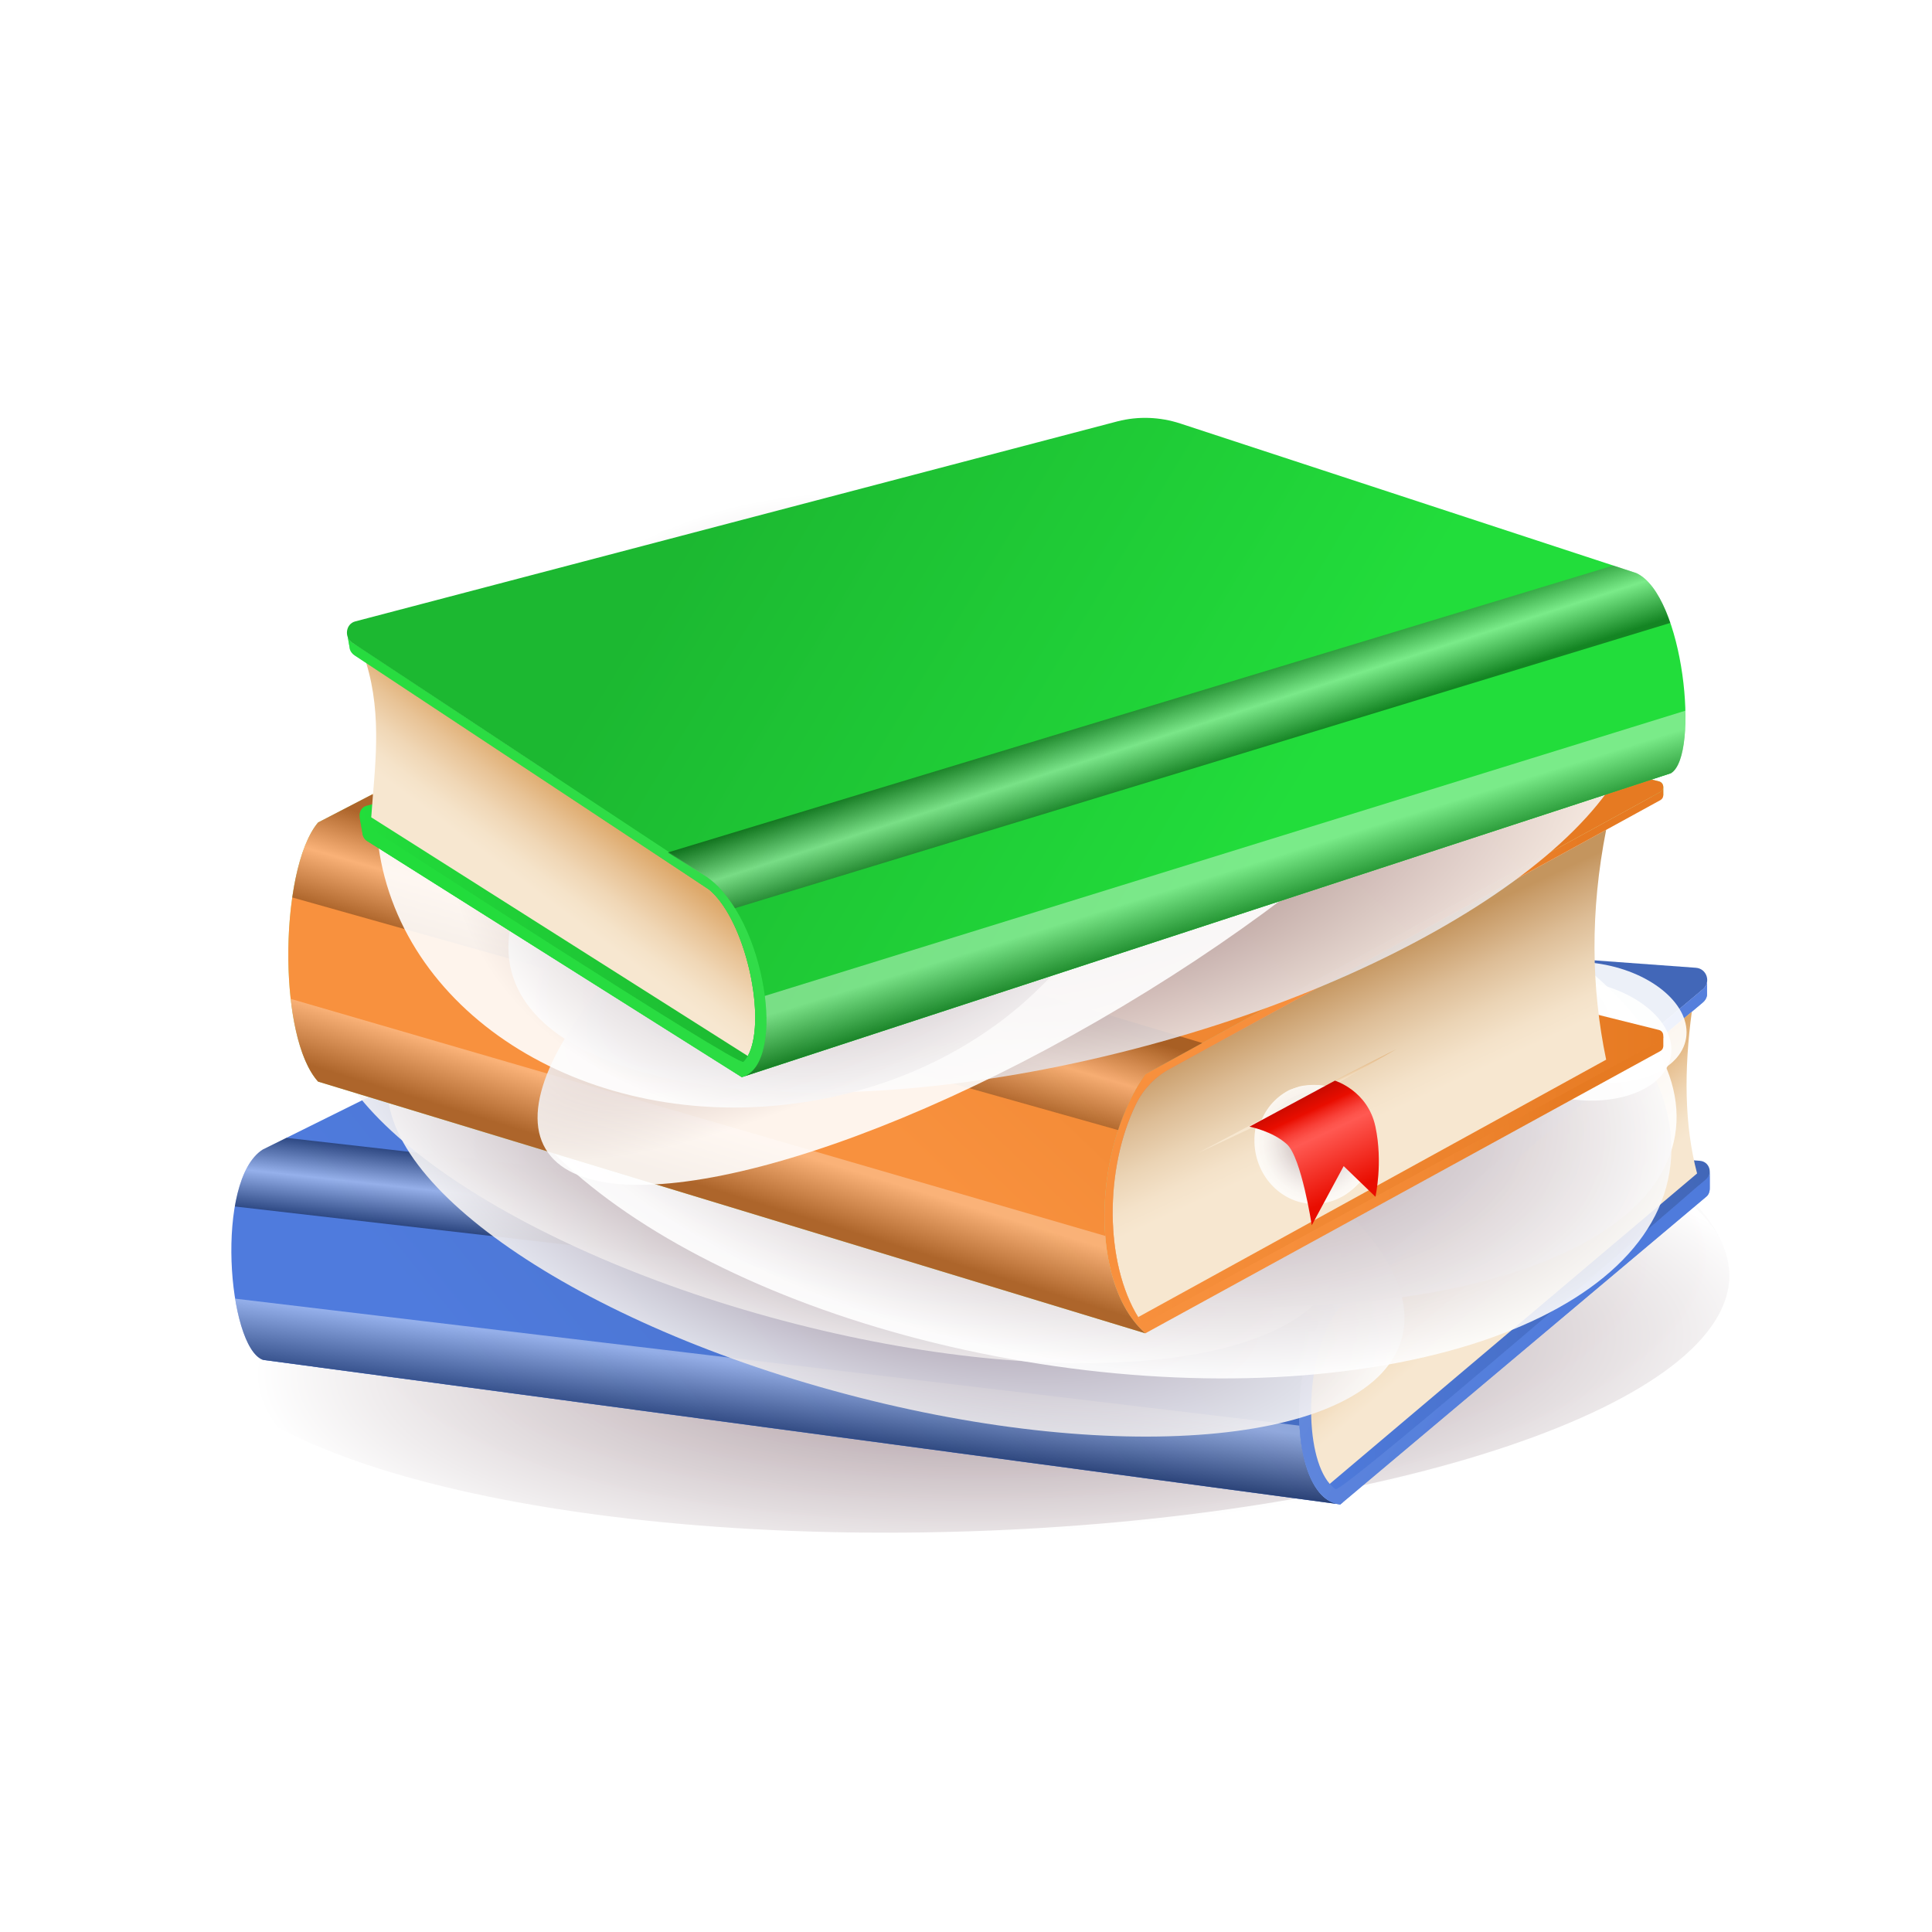 <?xml version="1.0" encoding="utf-8"?>
<!-- Generator: Adobe Illustrator 27.5.0, SVG Export Plug-In . SVG Version: 6.00 Build 0)  -->
<svg version="1.1" id="Слой_1" xmlns="http://www.w3.org/2000/svg" xmlns:xlink="http://www.w3.org/1999/xlink" x="0px" y="0px"
	 viewBox="0 0 500 500" style="enable-background:new 0 0 500 500;" xml:space="preserve">
<rect style="fill:#FFFFFF;" width="500" height="500"/>
<radialGradient id="SVGID_1_" cx="6716.012" cy="-41084.043" r="181.877" gradientTransform="matrix(1.002 -0.046 0.016 0.351 -5805.53 15061.522)" gradientUnits="userSpaceOnUse">
	<stop  offset="0.072" style="stop-color:#A38E96"/>
	<stop  offset="0.325" style="stop-color:#B9A9AF"/>
	<stop  offset="0.865" style="stop-color:#F0EDEE"/>
	<stop  offset="1" style="stop-color:#FFFFFF"/>
</radialGradient>
<path style="opacity:0.9;fill:url(#SVGID_1_);" d="M447.57,329.895c1.607,35.225-78.719,67.508-179.438,72.087
	c-100.697,4.594-183.646-20.255-185.251-55.452c-1.606-35.218,78.737-67.498,179.434-72.091
	C363.032,269.844,445.965,294.685,447.57,329.895z"/>
<radialGradient id="SVGID_00000137833728412156104560000016959242970358398648_" cx="6746.539" cy="-41093.262" r="181.88" gradientTransform="matrix(1.097 -0.034 0.01 0.333 -6723.646 14263.553)" gradientUnits="userSpaceOnUse">
	<stop  offset="0.072" style="stop-color:#A38E96"/>
	<stop  offset="0.325" style="stop-color:#B9A9AF"/>
	<stop  offset="0.865" style="stop-color:#F0EDEE"/>
	<stop  offset="1" style="stop-color:#FFFFFF"/>
</radialGradient>
<path style="opacity:0.9;fill:url(#SVGID_00000137833728412156104560000016959242970358398648_);" d="M447.533,329.519
	c1.047,33.458-87.468,63.383-197.727,66.817c-110.237,3.449-200.467-20.895-201.513-54.327
	c-1.047-33.452,87.486-63.372,197.722-66.821C356.275,271.738,446.486,296.075,447.533,329.519z"/>
<g>
	<g>
		<path style="fill:#4F7BDD;" d="M343.74,388.279l3.843,0.465l-0.703,0.589l-0.714-0.091l-9.138-1.235l-36.47-4.886l-154.631-20.746
			l-77.928-10.452l6.723-3.333l123.648-61.286l188.732,13.785l-40.223,33.829c-12.708,11.722-13.615,42.829-4.908,51.91
			C342.516,387.406,343.116,387.894,343.74,388.279z"/>
		
			<linearGradient id="SVGID_00000160913595008567560320000013761113712972156588_" gradientUnits="userSpaceOnUse" x1="337.371" y1="342.195" x2="442.482" y2="342.195">
			<stop  offset="0" style="stop-color:#4F7BDD"/>
			<stop  offset="1" style="stop-color:#4267B8"/>
		</linearGradient>
		<path style="fill:url(#SVGID_00000160913595008567560320000013761113712972156588_);" d="M346.45,387.2
			c-14.793-8.772-9.2-38.496,0.43-48.882l43.941-36.957l4.965-4.172l44.156,3.23c1.576,0.113,2.54,1.417,2.54,2.755
			c0,1.044-0.48,2.093-1.295,2.75C441.187,305.925,353.483,383.867,346.45,387.2z"/>
		
			<linearGradient id="SVGID_00000088821058838556204990000009522628040224662689_" gradientUnits="userSpaceOnUse" x1="149.633" y1="389.802" x2="333.377" y2="242.264">
			<stop  offset="0" style="stop-color:#4F7BDD"/>
			<stop  offset="1" style="stop-color:#4267B8"/>
		</linearGradient>
		<path style="fill:url(#SVGID_00000088821058838556204990000009522628040224662689_);" d="M189.979,237.047l-121.98,60.459
			c-12.47,7.936-9.069,51.015,0,54.416l278.88,37.41c-13.604-1.134-14.737-40.811,0-54.415l93.82-78.895
			c2.167-1.822,1.023-5.356-1.802-5.563L207.711,233.57C201.596,233.124,195.473,234.324,189.979,237.047z"/>
		
			<linearGradient id="SVGID_00000018208880818595683060000009622618864188804231_" gradientUnits="userSpaceOnUse" x1="202.66" y1="372.176" x2="204.927" y2="354.416">
			<stop  offset="0.074" style="stop-color:#000000"/>
			<stop  offset="1" style="stop-color:#FFFFFF"/>
		</linearGradient>
		<path style="opacity:0.4;fill:url(#SVGID_00000018208880818595683060000009622618864188804231_);" d="M336.319,368.956
			L60.856,336.094c1.31,8.117,3.85,14.594,7.143,15.829l278.88,37.41C340.497,388.802,336.86,379.784,336.319,368.956z"/>
		
			<linearGradient id="SVGID_00000149377915466911850000000015673971299712046213_" gradientUnits="userSpaceOnUse" x1="210.008" y1="308.163" x2="207.741" y2="328.569">
			<stop  offset="0.074" style="stop-color:#000000"/>
			<stop  offset="0.523" style="stop-color:#FFFFFF"/>
			<stop  offset="1" style="stop-color:#000000"/>
		</linearGradient>
		<path style="opacity:0.4;fill:url(#SVGID_00000149377915466911850000000015673971299712046213_);" d="M74.125,294.471
			l-6.126,3.036c-3.762,2.394-6.071,7.994-7.224,14.729l279.678,32.193c1.644-3.762,3.774-7.063,6.427-9.512l9.856-8.288
			L74.125,294.471z"/>
		<g>
			
				<linearGradient id="SVGID_00000000187289380545145500000003133713867114216583_" gradientUnits="userSpaceOnUse" x1="286.298" y1="258.559" x2="414.415" y2="333.956">
				<stop  offset="0.074" style="stop-color:#829EDD"/>
				<stop  offset="1" style="stop-color:#4F7BDD"/>
			</linearGradient>
			<path style="fill:url(#SVGID_00000000187289380545145500000003133713867114216583_);" d="M442.482,307.313
				c0.04,1.019-0.262,1.924-0.976,2.449l-92.926,78.144l-1.701,1.428c-13.724-1.278-14.636-40.915,0-54.415l40.223-33.829
				l4.966-4.172l46.786-39.338l1.848-1.553c0.261-0.216,0.465-0.454,0.635-0.715c0.238-0.362,0.374-0.759,0.442-1.156v3.424
				c-0.113,0.669-0.454,1.326-1.077,1.848l-44.916,37.763l-4.965,4.172l-43.941,36.957c-9.512,10.375-10.202,40.813-1.224,47.115
				c2.357,0.499,93.438-78.09,93.368-78.121c2.595-2.177,3.458-2.623,3.458-4.138V307.313z"/>
			
				<linearGradient id="SVGID_00000154416501957471239490000010613974487107645593_" gradientUnits="userSpaceOnUse" x1="286.298" y1="258.559" x2="414.415" y2="333.956">
				<stop  offset="0.074" style="stop-color:#829EDD"/>
				<stop  offset="1" style="stop-color:#4F7BDD"/>
			</linearGradient>
			<path style="opacity:0.3;fill:url(#SVGID_00000154416501957471239490000010613974487107645593_);" d="M442.482,307.313
				c0.04,1.019-0.262,1.924-0.976,2.449l-92.926,78.144l-1.701,1.428c-13.724-1.278-14.636-40.915,0-54.415l40.223-33.829
				l4.966-4.172l46.786-39.338l1.848-1.553c0.261-0.216,0.465-0.454,0.635-0.715c0.238-0.362,0.374-0.759,0.442-1.156v3.424
				c-0.113,0.669-0.454,1.326-1.077,1.848l-44.916,37.763l-4.965,4.172l-43.941,36.957c-9.512,10.375-10.202,40.813-1.224,47.115
				c2.357,0.499,93.438-78.09,93.368-78.121c2.595-2.177,3.458-2.623,3.458-4.138V307.313z"/>
			
				<linearGradient id="SVGID_00000119083010750586290200000005312575967693104815_" gradientUnits="userSpaceOnUse" x1="286.286" y1="258.558" x2="414.411" y2="333.96">
				<stop  offset="0.074" style="stop-color:#829EDD"/>
				<stop  offset="1" style="stop-color:#4F7BDD"/>
			</linearGradient>
			<path style="opacity:0.3;fill:url(#SVGID_00000119083010750586290200000005312575967693104815_);" d="M442.483,303.176v4.136
				c0.039,1.02-0.263,1.925-0.977,2.45l-92.925,78.145l-1.701,1.427c-2.936-0.273-5.066-2.217-6.607-4.745
				c-1.798-2.933-3.008-7.008-3.602-11.621c-0.377-2.947-0.507-6.115-0.374-9.346c0.449-10.906,3.87-22.512,10.583-28.702
				l40.224-33.831l4.965-4.169l46.33-38.957l0.456-0.383l1.849-1.554c0.26-0.214,0.465-0.452,0.634-0.715
				c0.238-0.362,0.374-0.758,0.443-1.155v3.424c-0.114,0.67-0.455,1.327-1.077,1.85l-2.863,2.407l-42.054,35.354l-4.966,4.172
				l-43.94,36.956c-8.426,9.189-9.932,34.121-3.925,44.076c0.775,1.282,1.674,2.317,2.7,3.038
				c2.358,0.501,93.44-78.088,93.367-78.121C441.625,305.13,442.483,304.686,442.483,303.176z"/>
			
				<linearGradient id="SVGID_00000140003123036032139880000015562428426603357837_" gradientUnits="userSpaceOnUse" x1="286.286" y1="258.558" x2="414.412" y2="333.96">
				<stop  offset="0.074" style="stop-color:#829EDD"/>
				<stop  offset="1" style="stop-color:#4F7BDD"/>
			</linearGradient>
			<path style="opacity:0.3;fill:url(#SVGID_00000140003123036032139880000015562428426603357837_);" d="M442.483,303.176v4.136
				c0.039,1.02-0.263,1.925-0.977,2.45l-92.925,78.145l-1.701,1.427c-2.931-0.273-5.064-2.212-6.607-4.745
				c-1.798-2.933-3.008-7.008-3.602-11.621c-0.377-2.947-0.507-6.115-0.374-9.346c0.036-0.891,0.094-1.786,0.172-2.683
				c0.856-10.082,4.248-20.336,10.411-26.02l40.224-33.831l4.965-4.169l46.33-38.957l0.456-0.383l1.849-1.554
				c0.26-0.214,0.465-0.452,0.634-0.715c0.238-0.362,0.374-0.758,0.443-1.155v3.424c-0.114,0.67-0.455,1.327-1.077,1.85
				l-2.863,2.407l-42.054,35.354l-4.966,4.172l-43.94,36.956c-0.079,0.085-0.154,0.169-0.232,0.26
				c-0.078,0.088-0.154,0.178-0.229,0.269c-0.075,0.091-0.15,0.181-0.227,0.274c-7.816,9.763-9.077,33.596-3.236,43.273
				c0.692,1.15,1.594,2.258,2.7,3.038c2.358,0.501,93.44-78.088,93.367-78.121C441.625,305.13,442.483,304.686,442.483,303.176z"/>
		</g>
		
			<linearGradient id="SVGID_00000012438348452655978620000010080350210574984105_" gradientUnits="userSpaceOnUse" x1="400.78" y1="334.509" x2="380.869" y2="310.977">
			<stop  offset="0.252" style="stop-color:#F7E7D0"/>
			<stop  offset="0.374" style="stop-color:#F5E3C9"/>
			<stop  offset="0.553" style="stop-color:#F0D7B6"/>
			<stop  offset="0.765" style="stop-color:#E8C396"/>
			<stop  offset="1" style="stop-color:#DDA86A"/>
		</linearGradient>
		<path style="fill:url(#SVGID_00000012438348452655978620000010080350210574984105_);" d="M439.204,303.685l-95.072,80.344
			c-0.423-0.485-0.815-1.034-1.177-1.635c-5.841-9.678-4.58-33.511,3.236-43.273c0.076-0.094,0.151-0.184,0.227-0.274
			c0.075-0.091,0.151-0.181,0.229-0.269c0.078-0.091,0.153-0.175,0.232-0.26l43.94-36.956l4.966-4.172l42.054-35.354
			C435.831,276.89,435.867,291.026,439.204,303.685z"/>
	</g>
	
		<radialGradient id="SVGID_00000157276760518519339140000004156689357370304947_" cx="6859.779" cy="-41351.164" r="181.864" gradientTransform="matrix(0.719 0.191 -0.072 0.271 -7679.631 10216.381)" gradientUnits="userSpaceOnUse">
		<stop  offset="0.072" style="stop-color:#A38E96"/>
		<stop  offset="0.325" style="stop-color:#B9A9AF"/>
		<stop  offset="0.865" style="stop-color:#F0EDEE"/>
		<stop  offset="1" style="stop-color:#FFFFFF"/>
	</radialGradient>
	<path style="opacity:0.9;fill:url(#SVGID_00000157276760518519339140000004156689357370304947_);" d="M362.815,346.23
		c-7.226,27.22-71.694,33.733-144.006,14.526c-72.3-19.191-125.061-56.832-117.841-84.031c7.224-27.216,71.703-33.722,144.003-14.53
		C317.287,281.391,370.037,319.022,362.815,346.23z"/>
	
		<radialGradient id="SVGID_00000048464832255913657430000013294251476124418967_" cx="6832.068" cy="-41401.742" r="181.864" gradientTransform="matrix(0.719 0.191 -0.072 0.271 -7679.631 10216.381)" gradientUnits="userSpaceOnUse">
		<stop  offset="0.072" style="stop-color:#A38E96"/>
		<stop  offset="0.325" style="stop-color:#B9A9AF"/>
		<stop  offset="0.865" style="stop-color:#F0EDEE"/>
		<stop  offset="1" style="stop-color:#FFFFFF"/>
	</radialGradient>
	<path style="opacity:0.9;fill:url(#SVGID_00000048464832255913657430000013294251476124418967_);" d="M346.524,327.224
		c-7.226,27.221-71.694,33.734-144.006,14.526c-72.3-19.191-125.061-56.831-117.841-84.03
		c7.224-27.216,71.703-33.722,144.003-14.531C300.996,262.384,353.746,300.016,346.524,327.224z"/>
	
		<radialGradient id="SVGID_00000128482682373056608990000008742326322218684862_" cx="6831.931" cy="-41245.062" r="181.879" gradientTransform="matrix(0.848 0.142 -0.06 0.359 -7993.766 14116.471)" gradientUnits="userSpaceOnUse">
		<stop  offset="0.072" style="stop-color:#A38E96"/>
		<stop  offset="0.325" style="stop-color:#B9A9AF"/>
		<stop  offset="0.865" style="stop-color:#F0EDEE"/>
		<stop  offset="1" style="stop-color:#FFFFFF"/>
	</radialGradient>
	<path style="opacity:0.9;fill:url(#SVGID_00000128482682373056608990000008742326322218684862_);" d="M433.51,293.802
		c-6.047,36.067-80.007,53.733-165.21,39.433c-85.188-14.282-149.355-55.118-143.313-91.157
		c6.046-36.061,80.019-53.72,165.207-39.438C375.4,216.924,439.554,257.75,433.51,293.802z"/>
	
		<radialGradient id="SVGID_00000152254605853360765680000015237181747821817730_" cx="6830.872" cy="-41274.215" r="181.876" gradientTransform="matrix(0.848 0.142 -0.069 0.411 -8355.184 16270.7)" gradientUnits="userSpaceOnUse">
		<stop  offset="0.072" style="stop-color:#A38E96"/>
		<stop  offset="0.325" style="stop-color:#B9A9AF"/>
		<stop  offset="0.865" style="stop-color:#F0EDEE"/>
		<stop  offset="1" style="stop-color:#FFFFFF"/>
	</radialGradient>
	<path style="opacity:0.9;fill:url(#SVGID_00000152254605853360765680000015237181747821817730_);" d="M432.034,303.53
		c-6.917,41.256-81.582,63.13-166.785,48.827c-85.188-14.282-148.648-59.327-141.737-100.553
		c6.915-41.249,81.594-63.114,166.782-48.832C375.5,217.258,438.948,262.292,432.034,303.53z"/>
	
		<radialGradient id="SVGID_00000090294073956831229980000000781830739606852285_" cx="6768.878" cy="-41365.91" r="39.448" gradientTransform="matrix(0.621 0.104 -0.064 0.384 -6457.648 15443.814)" gradientUnits="userSpaceOnUse">
		<stop  offset="0.072" style="stop-color:#A38E96"/>
		<stop  offset="0.325" style="stop-color:#B9A9AF"/>
		<stop  offset="0.865" style="stop-color:#F0EDEE"/>
		<stop  offset="1" style="stop-color:#FFFFFF"/>
	</radialGradient>
	<path style="opacity:0.9;fill:url(#SVGID_00000090294073956831229980000000781830739606852285_);" d="M436.35,268.734
		c-1.401,8.36-13.518,13.298-27.066,11.022c-13.546-2.271-23.392-10.893-21.991-19.248c1.401-8.358,13.52-13.295,27.066-11.024
		C427.907,251.757,437.751,260.377,436.35,268.734z"/>
	
		<radialGradient id="SVGID_00000039816437552753100550000017951249495310647194_" cx="6763.926" cy="-41352.785" r="39.448" gradientTransform="matrix(0.621 0.104 -0.064 0.384 -6457.648 15443.814)" gradientUnits="userSpaceOnUse">
		<stop  offset="0.072" style="stop-color:#A38E96"/>
		<stop  offset="0.325" style="stop-color:#B9A9AF"/>
		<stop  offset="0.865" style="stop-color:#F0EDEE"/>
		<stop  offset="1" style="stop-color:#FFFFFF"/>
	</radialGradient>
	<path style="opacity:0.9;fill:url(#SVGID_00000039816437552753100550000017951249495310647194_);" d="M432.428,273.259
		c-1.401,8.36-13.518,13.299-27.066,11.023c-13.546-2.271-23.392-10.893-21.991-19.248c1.401-8.358,13.52-13.295,27.066-11.024
		C423.984,256.281,433.829,264.902,432.428,273.259z"/>
	<g>
		
			<linearGradient id="SVGID_00000054975449956133490480000011427555298121493663_" gradientUnits="userSpaceOnUse" x1="287.974" y1="295.406" x2="430.456" y2="295.406">
			<stop  offset="0" style="stop-color:#F8913E"/>
			<stop  offset="1" style="stop-color:#E67A22"/>
		</linearGradient>
		<path style="fill:url(#SVGID_00000054975449956133490480000011427555298121493663_);" d="M296.525,342.787l-1.252-0.791
			c-9.151-13.577-9.756-37.946-1.486-55.254c1.957-4.094,5.16-7.463,9.115-9.688l48.656-27.165l3.406-1.864l74.362,18.526
			c0.748,0.188,1.146,0.842,1.128,1.49c-0.012,0.495-0.045,1.679-0.555,1.959L296.525,342.787z"/>
		
			<linearGradient id="SVGID_00000001625809262620313710000004389237325746682293_" gradientUnits="userSpaceOnUse" x1="365.151" y1="299.572" x2="343.582" y2="253.389">
			<stop  offset="0.252" style="stop-color:#F7E7D0"/>
			<stop  offset="0.366" style="stop-color:#F4E2C9"/>
			<stop  offset="0.531" style="stop-color:#EBD4B5"/>
			<stop  offset="0.728" style="stop-color:#DDBD96"/>
			<stop  offset="0.948" style="stop-color:#C99D6A"/>
			<stop  offset="1" style="stop-color:#C4955E"/>
		</linearGradient>
		<path style="fill:url(#SVGID_00000001625809262620313710000004389237325746682293_);" d="M415.673,214.755
			c-4.17,21.163-3.875,40.898,0,59.486l-121.12,66.63c-8.643-14.07-8.752-38.308-0.549-55.124c1.864-3.825,4.863-6.98,8.595-9.026
			l48.96-26.831l3.406-1.864L415.673,214.755z"/>
		
			<linearGradient id="SVGID_00000183946004494420154590000016910983678556169127_" gradientUnits="userSpaceOnUse" x1="336.149" y1="285.856" x2="335.08" y2="283.568">
			<stop  offset="0.252" style="stop-color:#F7E7D0"/>
			<stop  offset="0.374" style="stop-color:#F5E3C9"/>
			<stop  offset="0.553" style="stop-color:#F0D7B6"/>
			<stop  offset="0.765" style="stop-color:#E8C396"/>
			<stop  offset="1" style="stop-color:#DDA86A"/>
		</linearGradient>
		<path style="fill:url(#SVGID_00000183946004494420154590000016910983678556169127_);" d="M310.083,298.376
			c0,0,28.962-15.386,35.298-18.704c6.335-3.319,15.988-8.146,15.988-8.146s-21.721,12.67-27.755,15.688
			C327.581,290.23,310.083,298.376,310.083,298.376z"/>
		<path style="fill:#A7EA86;" d="M208.802,147.271l-126.49,65.591c-9.956,11.902-10.559,55.344,0,67.051l214.093,65.141
			c-14.68-12.891-13.474-47.886,0-67.052l133.277-73.037c1.188-0.651,0.96-2.424-0.355-2.751L208.802,147.271z"/>
		<polygon style="fill:#A7EA86;" points="430.454,203.643 430.454,205.824 423.818,206.664 426.582,203.643 		"/>
		
			<linearGradient id="SVGID_00000018197425953232158080000009183584079392130480_" gradientUnits="userSpaceOnUse" x1="261.721" y1="267.95" x2="405.322" y2="277">
			<stop  offset="0" style="stop-color:#F8913E"/>
			<stop  offset="0.511" style="stop-color:#F78F3C"/>
			<stop  offset="0.757" style="stop-color:#F28934"/>
			<stop  offset="0.946" style="stop-color:#E97E27"/>
			<stop  offset="1" style="stop-color:#E67A22"/>
		</linearGradient>
		<path style="fill:url(#SVGID_00000018197425953232158080000009183584079392130480_);" d="M430.455,203.665v2.157
			c-0.015,0.492-0.263,0.978-0.772,1.255l-74.718,40.948l-3.406,1.864l-48.96,26.831c-3.731,2.045-6.729,5.201-8.595,9.025
			c-8.22,16.852-8.093,41.153,0.601,55.213c0.411,0.665,1.053,1.154,1.801,1.381l0,0l129.621-71.034l0.003-0.003l3.557-1.946
			l0.097-0.054c0.51-0.28,0.761-0.767,0.772-1.262v2.677c0,0.023,0,0.048-0.003,0.072c-0.021,0.482-0.269,0.956-0.77,1.228
			L297.237,344.6l-0.832,0.455c-1.252-1.098-2.387-2.355-3.409-3.752c-10.976-14.988-8.918-45.766,3.409-63.3l52.505-28.771
			l3.406-1.867l75.101-41.156h0.003l2.263-1.243c0.13-0.072,0.241-0.154,0.338-0.251
			C430.316,204.429,430.455,204.045,430.455,203.665z"/>
		
			<linearGradient id="SVGID_00000013873931196092765880000010712358189098990010_" gradientUnits="userSpaceOnUse" x1="261.721" y1="267.95" x2="405.322" y2="277">
			<stop  offset="0" style="stop-color:#F8913E"/>
			<stop  offset="0.511" style="stop-color:#F78F3C"/>
			<stop  offset="0.757" style="stop-color:#F28934"/>
			<stop  offset="0.946" style="stop-color:#E97E27"/>
			<stop  offset="1" style="stop-color:#E67A22"/>
		</linearGradient>
		<path style="opacity:0.25;fill:url(#SVGID_00000013873931196092765880000010712358189098990010_);" d="M430.455,203.665v2.157
			c-0.015,0.492-0.263,0.978-0.772,1.255l-74.718,40.948l-3.406,1.864l-48.96,26.831c-3.731,2.045-6.729,5.201-8.595,9.025
			c-8.22,16.852-8.093,41.153,0.601,55.213c0.411,0.665,1.053,1.154,1.801,1.381l0,0l129.621-71.034l0.003-0.003l3.557-1.946
			l0.097-0.054c0.51-0.28,0.761-0.767,0.772-1.262v2.677c0,0.023,0,0.048-0.003,0.072c-0.021,0.482-0.269,0.956-0.77,1.228
			L297.237,344.6l-0.832,0.455c-1.252-1.098-2.387-2.355-3.409-3.752c-10.976-14.988-8.918-45.766,3.409-63.3l52.505-28.771
			l3.406-1.867l75.101-41.156h0.003l2.263-1.243c0.13-0.072,0.241-0.154,0.338-0.251
			C430.316,204.429,430.455,204.045,430.455,203.665z"/>
		
			<linearGradient id="SVGID_00000088129852707223384250000011317436050962965144_" gradientUnits="userSpaceOnUse" x1="201.471" y1="266.294" x2="320.334" y2="142">
			<stop  offset="0" style="stop-color:#F8913E"/>
			<stop  offset="1" style="stop-color:#E67A22"/>
		</linearGradient>
		<path style="fill:url(#SVGID_00000088129852707223384250000011317436050962965144_);" d="M430.455,203.644
			c0,0.439-0.159,0.805-0.435,1.071c-0.097,0.097-0.208,0.178-0.338,0.251l-2.263,1.243h-0.003l-75.101,41.156l-3.406,1.867
			l-52.505,28.771c-12.327,17.534-14.385,48.312-3.409,63.3c1.022,1.396,2.157,2.654,3.409,3.752L82.312,279.913
			c-5.038-5.585-7.536-18.4-7.69-31.565v-0.1c-0.151-14.39,2.498-29.179,7.69-35.384l126.49-65.592l220.525,54.943
			C430.051,202.395,430.446,203.014,430.455,203.644z"/>
		
			<linearGradient id="SVGID_00000131332737025090561200000005915231234231687301_" gradientUnits="userSpaceOnUse" x1="196.789" y1="238.025" x2="188.945" y2="265.177">
			<stop  offset="0.074" style="stop-color:#000000"/>
			<stop  offset="0.523" style="stop-color:#FFFFFF"/>
			<stop  offset="1" style="stop-color:#000000"/>
		</linearGradient>
		<path style="opacity:0.3;fill:url(#SVGID_00000131332737025090561200000005915231234231687301_);" d="M96.248,205.637
			l-13.936,7.227c-3.231,3.862-5.477,11.048-6.676,19.394l213.725,60.205c1.735-5.313,4.095-10.266,7.044-14.46l14.741-8.077
			L96.248,205.637z"/>
		
			<linearGradient id="SVGID_00000076593541563950138230000010602504572792567989_" gradientUnits="userSpaceOnUse" x1="183.655" y1="308.812" x2="188.482" y2="293.125">
			<stop  offset="0.074" style="stop-color:#000000"/>
			<stop  offset="1" style="stop-color:#FFFFFF"/>
		</linearGradient>
		<path style="opacity:0.3;fill:url(#SVGID_00000076593541563950138230000010602504572792567989_);" d="M82.312,279.913
			l214.093,65.142c-1.252-1.098-2.387-2.355-3.409-3.752c-4.028-5.501-6.299-13.129-6.952-21.447L75.232,258.508
			C76.263,267.736,78.596,275.793,82.312,279.913z"/>
		<g style="opacity:0.8;">
			<g>
				<defs>
					<path id="SVGID_00000110460518724789659550000000451974300314127267_" d="M355.469,294.683
						c-0.199-6.368-3.782-11.781-8.85-14.346c-0.071,0.347-0.271,0.658-0.627,0.823c-2.26,1.044-4.43,2.262-6.592,3.496
						c0.453,0.707,0.322,1.774-0.729,1.967c-1.267,0.232-2.566,0.419-3.873,0.612c-0.754,0.405-1.513,0.804-2.282,1.181
						c-2.378,1.164-4.872,2.228-7.448,2.832c-0.319,1.407-0.471,2.881-0.423,4.4c0.283,9.058,7.414,16.194,15.925,15.929
						C349.083,311.314,355.753,303.748,355.469,294.683z"/>
				</defs>
				<clipPath id="SVGID_00000114772680892086126210000010714889945685693834_">
					<use xlink:href="#SVGID_00000110460518724789659550000000451974300314127267_"  style="overflow:visible;"/>
				</clipPath>
				
					<rect x="324.598" y="280.337" style="clip-path:url(#SVGID_00000114772680892086126210000010714889945685693834_);fill:#FFFFFF;" width="31.155" height="31.505"/>
				<path style="clip-path:url(#SVGID_00000114772680892086126210000010714889945685693834_);fill:#FFFFFF;" d="M356.047,295.748
					c0,8.51-6.897,15.408-15.406,15.408c-8.509,0-15.407-6.898-15.407-15.408c0-8.51,6.898-15.409,15.407-15.409
					C349.149,280.339,356.047,287.238,356.047,295.748z"/>
				
					<ellipse transform="matrix(0.006 -1 1 0.006 42.822 634.58)" style="clip-path:url(#SVGID_00000114772680892086126210000010714889945685693834_);fill:#FFFFFF;" cx="340.641" cy="295.748" rx="15.282" ry="15.28"/>
				<path style="clip-path:url(#SVGID_00000114772680892086126210000010714889945685693834_);fill:#FFFFFF;" d="M355.794,295.748
					c0,8.37-6.784,15.155-15.153,15.155c-8.369,0-15.154-6.785-15.154-15.155c0-8.37,6.785-15.156,15.154-15.156
					C349.01,280.592,355.794,287.378,355.794,295.748z"/>
				
					<ellipse transform="matrix(0.006 -1 1 0.006 42.71 634.481)" style="clip-path:url(#SVGID_00000114772680892086126210000010714889945685693834_);fill:#FFFFFF;" cx="340.641" cy="295.748" rx="15.029" ry="15.027"/>
				<path style="clip-path:url(#SVGID_00000114772680892086126210000010714889945685693834_);fill:#FEFEFE;" d="M355.541,295.748
					c0,8.23-6.671,14.902-14.9,14.902c-8.229,0-14.901-6.672-14.901-14.902c0-8.23,6.672-14.903,14.901-14.903
					C348.87,280.845,355.541,287.518,355.541,295.748z"/>
				
					<ellipse transform="matrix(0.006 -1 1 0.006 42.737 634.505)" style="clip-path:url(#SVGID_00000114772680892086126210000010714889945685693834_);fill:#FEFEFE;" cx="340.641" cy="295.748" rx="14.776" ry="14.774"/>
				<path style="clip-path:url(#SVGID_00000114772680892086126210000010714889945685693834_);fill:#FEFEFE;" d="M355.288,295.748
					c0,8.091-6.558,14.65-14.648,14.65c-8.09,0-14.648-6.559-14.648-14.65c0-8.091,6.559-14.649,14.648-14.649
					C348.73,281.099,355.288,287.657,355.288,295.748z"/>
				<path style="clip-path:url(#SVGID_00000114772680892086126210000010714889945685693834_);fill:#FEFDFD;" d="M355.162,295.748
					c0,8.021-6.502,14.523-14.522,14.523c-8.019,0-14.521-6.502-14.521-14.523c0-8.021,6.502-14.523,14.521-14.523
					C348.66,281.225,355.162,287.727,355.162,295.748z"/>
				
					<ellipse transform="matrix(0.006 -1 1 0.006 42.716 634.486)" style="clip-path:url(#SVGID_00000114772680892086126210000010714889945685693834_);fill:#FDFDFD;" cx="340.641" cy="295.748" rx="14.396" ry="14.395"/>
				<path style="clip-path:url(#SVGID_00000114772680892086126210000010714889945685693834_);fill:#FDFDFD;" d="M354.908,295.748
					c0,7.881-6.388,14.27-14.268,14.27c-7.881,0-14.268-6.389-14.268-14.27c0-7.881,6.388-14.27,14.268-14.27
					C348.52,281.478,354.908,287.867,354.908,295.748z"/>
				
					<ellipse transform="matrix(0.006 -1 1 0.006 42.76 634.525)" style="clip-path:url(#SVGID_00000114772680892086126210000010714889945685693834_);fill:#FDFCFC;" cx="340.641" cy="295.748" rx="14.144" ry="14.142"/>
				<path style="clip-path:url(#SVGID_00000114772680892086126210000010714889945685693834_);fill:#FCFCFC;" d="M354.655,295.748
					c0,7.741-6.274,14.017-14.015,14.017c-7.74,0-14.016-6.275-14.016-14.017c0-7.741,6.275-14.017,14.016-14.017
					C348.381,281.73,354.655,288.007,354.655,295.748z"/>
				
					<ellipse transform="matrix(0.006 -1 1 0.006 42.837 634.593)" style="clip-path:url(#SVGID_00000114772680892086126210000010714889945685693834_);fill:#FCFBFB;" cx="340.641" cy="295.748" rx="13.891" ry="13.889"/>
				<path style="clip-path:url(#SVGID_00000114772680892086126210000010714889945685693834_);fill:#FBFBFB;" d="M354.402,295.748
					c0,7.602-6.161,13.764-13.762,13.764c-7.601,0-13.763-6.162-13.763-13.764c0-7.601,6.162-13.764,13.763-13.764
					C348.241,281.984,354.402,288.147,354.402,295.748z"/>
				<path style="clip-path:url(#SVGID_00000114772680892086126210000010714889945685693834_);fill:#FBFAFB;" d="M354.276,295.748
					c0,7.531-6.105,13.637-13.636,13.637c-7.531,0-13.636-6.105-13.636-13.637c0-7.532,6.104-13.638,13.636-13.638
					C348.171,282.11,354.276,288.216,354.276,295.748z"/>
				<path style="clip-path:url(#SVGID_00000114772680892086126210000010714889945685693834_);fill:#FBFAFA;" d="M354.149,295.748
					c0,7.462-6.048,13.511-13.509,13.511c-7.461,0-13.51-6.049-13.51-13.511c0-7.462,6.049-13.511,13.51-13.511
					C348.102,282.237,354.149,288.286,354.149,295.748z"/>
				<path style="clip-path:url(#SVGID_00000114772680892086126210000010714889945685693834_);fill:#FAF9F9;" d="M354.023,295.748
					c0,7.392-5.992,13.384-13.383,13.384c-7.392,0-13.383-5.992-13.383-13.384c0-7.392,5.991-13.385,13.383-13.385
					C348.031,282.363,354.023,288.355,354.023,295.748z"/>
				
					<ellipse transform="matrix(0.006 -1 1 0.006 42.822 634.58)" style="clip-path:url(#SVGID_00000114772680892086126210000010714889945685693834_);fill:#FAF9F9;" cx="340.641" cy="295.748" rx="13.258" ry="13.256"/>
				<path style="clip-path:url(#SVGID_00000114772680892086126210000010714889945685693834_);fill:#F9F8F8;" d="M353.769,295.748
					c0,7.252-5.878,13.131-13.129,13.131c-7.252,0-13.13-5.879-13.13-13.131c0-7.252,5.878-13.132,13.13-13.132
					C347.892,282.616,353.769,288.496,353.769,295.748z"/>
				
					<ellipse transform="matrix(0.006 -1 1 0.006 42.716 634.486)" style="clip-path:url(#SVGID_00000114772680892086126210000010714889945685693834_);fill:#F9F7F8;" cx="340.641" cy="295.748" rx="13.005" ry="13.003"/>
				<path style="clip-path:url(#SVGID_00000114772680892086126210000010714889945685693834_);fill:#F8F7F7;" d="M353.517,295.748
					c0,7.112-5.765,12.878-12.876,12.878c-7.111,0-12.877-5.766-12.877-12.878c0-7.112,5.766-12.879,12.877-12.879
					C347.752,282.869,353.517,288.636,353.517,295.748z"/>
				<path style="clip-path:url(#SVGID_00000114772680892086126210000010714889945685693834_);fill:#F8F6F7;" d="M353.391,295.748
					c0,7.042-5.709,12.751-12.75,12.751c-7.042,0-12.75-5.709-12.75-12.751c0-7.043,5.708-12.752,12.75-12.752
					C347.682,282.996,353.391,288.705,353.391,295.748z"/>
				<path style="clip-path:url(#SVGID_00000114772680892086126210000010714889945685693834_);fill:#F7F5F6;" d="M353.264,295.748
					c0,6.973-5.651,12.625-12.623,12.625c-6.972,0-12.624-5.652-12.624-12.625c0-6.973,5.652-12.625,12.624-12.625
					C347.612,283.123,353.264,288.775,353.264,295.748z"/>
				<path style="clip-path:url(#SVGID_00000114772680892086126210000010714889945685693834_);fill:#F7F5F5;" d="M353.138,295.748
					c0,6.902-5.596,12.498-12.497,12.498c-6.902,0-12.497-5.596-12.497-12.498c0-6.903,5.595-12.499,12.497-12.499
					C347.542,283.249,353.138,288.845,353.138,295.748z"/>
				<path style="clip-path:url(#SVGID_00000114772680892086126210000010714889945685693834_);fill:#F6F4F5;" d="M353.011,295.748
					c0,6.833-5.538,12.372-12.37,12.372c-6.832,0-12.371-5.539-12.371-12.372c0-6.833,5.539-12.372,12.371-12.372
					C347.473,283.376,353.011,288.915,353.011,295.748z"/>
				<path style="clip-path:url(#SVGID_00000114772680892086126210000010714889945685693834_);fill:#F6F3F4;" d="M352.885,295.748
					c0,6.763-5.482,12.245-12.244,12.245c-6.763,0-12.244-5.482-12.244-12.245c0-6.764,5.481-12.246,12.244-12.246
					C347.402,283.502,352.885,288.984,352.885,295.748z"/>
				<path style="clip-path:url(#SVGID_00000114772680892086126210000010714889945685693834_);fill:#F5F3F4;" d="M352.758,295.748
					c0,6.693-5.425,12.119-12.117,12.119c-6.692,0-12.118-5.426-12.118-12.119c0-6.693,5.426-12.119,12.118-12.119
					C347.333,283.629,352.758,289.055,352.758,295.748z"/>
				<path style="clip-path:url(#SVGID_00000114772680892086126210000010714889945685693834_);fill:#F4F2F3;" d="M352.632,295.748
					c0,6.623-5.369,11.992-11.991,11.992c-6.623,0-11.991-5.369-11.991-11.992c0-6.623,5.368-11.993,11.991-11.993
					C347.263,283.755,352.632,289.125,352.632,295.748z"/>
				<path style="clip-path:url(#SVGID_00000114772680892086126210000010714889945685693834_);fill:#F4F1F2;" d="M352.505,295.748
					c0,6.553-5.311,11.865-11.864,11.865c-6.553,0-11.865-5.313-11.865-11.865c0-6.554,5.313-11.866,11.865-11.866
					C347.193,283.882,352.505,289.194,352.505,295.748z"/>
				<path style="clip-path:url(#SVGID_00000114772680892086126210000010714889945685693834_);fill:#F3F0F1;" d="M352.378,295.748
					c0,6.483-5.255,11.739-11.737,11.739c-6.483,0-11.738-5.256-11.738-11.739c0-6.483,5.255-11.739,11.738-11.739
					C347.123,284.009,352.378,289.265,352.378,295.748z"/>
				<path style="clip-path:url(#SVGID_00000114772680892086126210000010714889945685693834_);fill:#F2F0F1;" d="M352.252,295.748
					c0,6.413-5.198,11.612-11.611,11.612c-6.413,0-11.611-5.199-11.611-11.612c0-6.414,5.198-11.613,11.611-11.613
					C347.054,284.135,352.252,289.334,352.252,295.748z"/>
				<path style="clip-path:url(#SVGID_00000114772680892086126210000010714889945685693834_);fill:#F2EFF0;" d="M352.125,295.748
					c0,6.344-5.142,11.486-11.484,11.486c-6.343,0-11.485-5.143-11.485-11.486c0-6.344,5.143-11.486,11.485-11.486
					C346.983,284.262,352.125,289.404,352.125,295.748z"/>
				<path style="clip-path:url(#SVGID_00000114772680892086126210000010714889945685693834_);fill:#F1EEEF;" d="M351.999,295.748
					c0,6.274-5.086,11.359-11.358,11.359c-6.273,0-11.358-5.086-11.358-11.359c0-6.274,5.085-11.36,11.358-11.36
					C346.913,284.388,351.999,289.474,351.999,295.748z"/>
				<path style="clip-path:url(#SVGID_00000114772680892086126210000010714889945685693834_);fill:#F1EDEF;" d="M351.872,295.748
					c0,6.204-5.028,11.233-11.232,11.233c-6.203,0-11.232-5.029-11.232-11.233c0-6.204,5.029-11.233,11.232-11.233
					C346.844,284.515,351.872,289.544,351.872,295.748z"/>
				<path style="clip-path:url(#SVGID_00000114772680892086126210000010714889945685693834_);fill:#F0ECEE;" d="M351.746,295.748
					c0,6.134-4.973,11.107-11.105,11.107c-6.134,0-11.105-4.973-11.105-11.107c0-6.135,4.972-11.107,11.105-11.107
					C346.773,284.641,351.746,289.613,351.746,295.748z"/>
				<path style="clip-path:url(#SVGID_00000114772680892086126210000010714889945685693834_);fill:#EFECED;" d="M351.619,295.748
					c0,6.065-4.915,10.98-10.979,10.98c-6.063,0-10.979-4.916-10.979-10.98c0-6.064,4.916-10.98,10.979-10.98
					C346.704,284.768,351.619,289.684,351.619,295.748z"/>
				
					<ellipse transform="matrix(0.012 -1 1 0.012 40.86 632.846)" style="clip-path:url(#SVGID_00000114772680892086126210000010714889945685693834_);fill:#EFEBEC;" cx="340.641" cy="295.748" rx="10.854" ry="10.853"/>
				<path style="clip-path:url(#SVGID_00000114772680892086126210000010714889945685693834_);fill:#EEEAEB;" d="M351.366,295.748
					c0,5.924-4.802,10.727-10.726,10.727c-5.924,0-10.726-4.803-10.726-10.727c0-5.925,4.803-10.727,10.726-10.727
					C346.564,285.021,351.366,289.823,351.366,295.748z"/>
				
					<ellipse transform="matrix(0.013 -1 1 0.013 40.621 632.632)" style="clip-path:url(#SVGID_00000114772680892086126210000010714889945685693834_);fill:#EDE9EB;" cx="340.641" cy="295.748" rx="10.601" ry="10.6"/>
				<path style="clip-path:url(#SVGID_00000114772680892086126210000010714889945685693834_);fill:#ECE8EA;" d="M351.113,295.748
					c0,5.784-4.689,10.474-10.473,10.474c-5.784,0-10.473-4.69-10.473-10.474c0-5.785,4.688-10.475,10.473-10.475
					C346.425,285.273,351.113,289.963,351.113,295.748z"/>
				<path style="clip-path:url(#SVGID_00000114772680892086126210000010714889945685693834_);fill:#ECE7E9;" d="M350.986,295.748
					c0,5.715-4.632,10.348-10.346,10.348c-5.715,0-10.347-4.633-10.347-10.348c0-5.715,4.632-10.348,10.347-10.348
					C346.354,285.4,350.986,290.033,350.986,295.748z"/>
				<path style="clip-path:url(#SVGID_00000114772680892086126210000010714889945685693834_);fill:#EBE6E8;" d="M350.86,295.748
					c0,5.645-4.575,10.221-10.22,10.221c-5.644,0-10.22-4.576-10.22-10.221c0-5.645,4.575-10.222,10.22-10.222
					C346.285,285.526,350.86,290.103,350.86,295.748z"/>
				<path style="clip-path:url(#SVGID_00000114772680892086126210000010714889945685693834_);fill:#EAE5E7;" d="M350.733,295.748
					c0,5.575-4.519,10.095-10.093,10.095c-5.574,0-10.094-4.52-10.094-10.095c0-5.575,4.52-10.095,10.094-10.095
					C346.215,285.653,350.733,290.173,350.733,295.748z"/>
				<path style="clip-path:url(#SVGID_00000114772680892086126210000010714889945685693834_);fill:#E9E5E6;" d="M350.607,295.748
					c0,5.505-4.463,9.968-9.967,9.968c-5.505,0-9.967-4.463-9.967-9.968c0-5.506,4.462-9.969,9.967-9.969
					C346.144,285.779,350.607,290.242,350.607,295.748z"/>
				<path style="clip-path:url(#SVGID_00000114772680892086126210000010714889945685693834_);fill:#E9E4E6;" d="M350.48,295.748
					c0,5.436-4.405,9.842-9.84,9.842c-5.434,0-9.841-4.406-9.841-9.842c0-5.435,4.406-9.842,9.841-9.842
					C346.075,285.906,350.48,290.313,350.48,295.748z"/>
				
					<ellipse transform="matrix(0.012 -1 1 0.012 40.86 632.846)" style="clip-path:url(#SVGID_00000114772680892086126210000010714889945685693834_);fill:#E8E3E5;" cx="340.641" cy="295.748" rx="9.715" ry="9.714"/>
				<path style="clip-path:url(#SVGID_00000114772680892086126210000010714889945685693834_);fill:#E7E2E4;" d="M350.227,295.748
					c0,5.295-4.292,9.588-9.587,9.588c-5.295,0-9.588-4.293-9.588-9.588c0-5.296,4.293-9.589,9.588-9.589
					C345.935,286.159,350.227,290.452,350.227,295.748z"/>
				
					<ellipse transform="matrix(0.012 -1 1 0.012 40.86 632.846)" style="clip-path:url(#SVGID_00000114772680892086126210000010714889945685693834_);fill:#E6E1E3;" cx="340.641" cy="295.748" rx="9.462" ry="9.461"/>
				<path style="clip-path:url(#SVGID_00000114772680892086126210000010714889945685693834_);fill:#E6E0E2;" d="M349.975,295.748
					c0,5.155-4.179,9.335-9.334,9.335c-5.155,0-9.334-4.18-9.334-9.335c0-5.156,4.179-9.336,9.334-9.336
					C345.796,286.412,349.975,290.592,349.975,295.748z"/>
				
					<ellipse transform="matrix(0.013 -1 1 0.013 40.552 632.571)" style="clip-path:url(#SVGID_00000114772680892086126210000010714889945685693834_);fill:#E5DFE1;" cx="340.641" cy="295.748" rx="9.209" ry="9.208"/>
				<path style="clip-path:url(#SVGID_00000114772680892086126210000010714889945685693834_);fill:#E4DEE0;" d="M349.722,295.748
					c0,5.016-4.065,9.082-9.081,9.082c-5.016,0-9.081-4.066-9.081-9.082c0-5.017,4.065-9.083,9.081-9.083
					C345.656,286.665,349.722,290.731,349.722,295.748z"/>
				<path style="clip-path:url(#SVGID_00000114772680892086126210000010714889945685693834_);fill:#E3DDDF;" d="M349.595,295.748
					c0,4.946-4.009,8.956-8.954,8.956c-4.945,0-8.955-4.01-8.955-8.956c0-4.946,4.01-8.956,8.955-8.956
					C345.586,286.792,349.595,290.802,349.595,295.748z"/>
				<path style="clip-path:url(#SVGID_00000114772680892086126210000010714889945685693834_);fill:#E2DCDE;" d="M349.469,295.748
					c0,4.876-3.953,8.829-8.828,8.829c-4.876,0-8.828-3.953-8.828-8.829c0-4.877,3.952-8.83,8.828-8.83
					C345.516,286.918,349.469,290.871,349.469,295.748z"/>
				<path style="clip-path:url(#SVGID_00000114772680892086126210000010714889945685693834_);fill:#E1DBDD;" d="M349.342,295.748
					c0,4.807-3.895,8.702-8.701,8.702c-4.806,0-8.702-3.896-8.702-8.702c0-4.807,3.897-8.703,8.702-8.703
					C345.446,287.045,349.342,290.941,349.342,295.748z"/>
				
					<ellipse transform="matrix(0.013 -1 1 0.013 40.552 632.571)" style="clip-path:url(#SVGID_00000114772680892086126210000010714889945685693834_);fill:#E1DADC;" cx="340.641" cy="295.748" rx="8.576" ry="8.575"/>
				<path style="clip-path:url(#SVGID_00000114772680892086126210000010714889945685693834_);fill:#E0D9DB;" d="M349.089,295.748
					c0,4.666-3.782,8.449-8.448,8.449c-4.666,0-8.449-3.783-8.449-8.449c0-4.667,3.783-8.45,8.449-8.45
					C345.307,287.298,349.089,291.081,349.089,295.748z"/>
				
					<ellipse transform="matrix(0.012 -1 1 0.012 40.86 632.845)" style="clip-path:url(#SVGID_00000114772680892086126210000010714889945685693834_);fill:#DFD7DA;" cx="340.641" cy="295.748" rx="8.323" ry="8.322"/>
				<path style="clip-path:url(#SVGID_00000114772680892086126210000010714889945685693834_);fill:#DED6D9;" d="M348.836,295.748
					c0,4.526-3.669,8.196-8.195,8.196c-4.526,0-8.196-3.67-8.196-8.196c0-4.527,3.67-8.197,8.196-8.197
					C345.167,287.551,348.836,291.221,348.836,295.748z"/>
				<path style="clip-path:url(#SVGID_00000114772680892086126210000010714889945685693834_);fill:#DDD5D8;" d="M348.709,295.748
					c0,4.457-3.612,8.07-8.068,8.07c-4.457,0-8.069-3.613-8.069-8.07c0-4.457,3.612-8.07,8.069-8.07
					C345.097,287.678,348.709,291.291,348.709,295.748z"/>
				<path style="clip-path:url(#SVGID_00000114772680892086126210000010714889945685693834_);fill:#DCD4D7;" d="M348.583,295.748
					c0,4.387-3.556,7.943-7.942,7.943c-4.387,0-7.943-3.557-7.943-7.943c0-4.388,3.557-7.943,7.943-7.943
					C345.027,287.805,348.583,291.36,348.583,295.748z"/>
				<path style="clip-path:url(#SVGID_00000114772680892086126210000010714889945685693834_);fill:#DBD3D6;" d="M348.456,295.748
					c0,4.317-3.499,7.817-7.816,7.817c-4.317,0-7.816-3.499-7.816-7.817c0-4.317,3.499-7.817,7.816-7.817
					C344.957,287.931,348.456,291.431,348.456,295.748z"/>
				
					<ellipse transform="matrix(0.012 -1 1 0.012 40.86 632.845)" style="clip-path:url(#SVGID_00000114772680892086126210000010714889945685693834_);fill:#DAD2D5;" cx="340.641" cy="295.748" rx="7.69" ry="7.689"/>
				<path style="clip-path:url(#SVGID_00000114772680892086126210000010714889945685693834_);fill:#D9D1D4;" d="M348.203,295.748
					c0,4.178-3.386,7.564-7.563,7.564c-4.177,0-7.563-3.386-7.563-7.564c0-4.178,3.387-7.564,7.563-7.564
					C344.817,288.184,348.203,291.57,348.203,295.748z"/>
				
					<circle style="clip-path:url(#SVGID_00000114772680892086126210000010714889945685693834_);fill:#D9D0D3;" cx="340.641" cy="295.748" r="7.437"/>
				<path style="clip-path:url(#SVGID_00000114772680892086126210000010714889945685693834_);fill:#D8CFD2;" d="M347.95,295.748
					c0,4.037-3.272,7.311-7.31,7.311c-4.037,0-7.31-3.273-7.31-7.311c0-4.038,3.273-7.311,7.31-7.311
					C344.678,288.436,347.95,291.71,347.95,295.748z"/>
				<path style="clip-path:url(#SVGID_00000114772680892086126210000010714889945685693834_);fill:#D7CDD1;" d="M347.824,295.748
					c0,3.968-3.217,7.185-7.184,7.185c-3.968,0-7.184-3.217-7.184-7.185c0-3.968,3.216-7.184,7.184-7.184
					C344.607,288.564,347.824,291.78,347.824,295.748z"/>
				<path style="clip-path:url(#SVGID_00000114772680892086126210000010714889945685693834_);fill:#D6CCD0;" d="M347.697,295.748
					c0,3.898-3.159,7.058-7.057,7.058c-3.897,0-7.058-3.16-7.058-7.058c0-3.898,3.16-7.058,7.058-7.058
					C344.538,288.69,347.697,291.85,347.697,295.748z"/>
				<path style="clip-path:url(#SVGID_00000114772680892086126210000010714889945685693834_);fill:#D5CBCF;" d="M347.571,295.748
					c0,3.828-3.104,6.932-6.931,6.932c-3.828,0-6.931-3.103-6.931-6.932c0-3.828,3.102-6.932,6.931-6.932
					C344.468,288.816,347.571,291.92,347.571,295.748z"/>
				<path style="clip-path:url(#SVGID_00000114772680892086126210000010714889945685693834_);fill:#D4CACE;" d="M347.444,295.748
					c0,3.758-3.046,6.805-6.804,6.805c-3.758,0-6.805-3.047-6.805-6.805c0-3.759,3.047-6.805,6.805-6.805
					C344.398,288.943,347.444,291.989,347.444,295.748z"/>
				<path style="clip-path:url(#SVGID_00000114772680892086126210000010714889945685693834_);fill:#D3C9CD;" d="M347.318,295.748
					c0,3.689-2.99,6.678-6.678,6.678c-3.688,0-6.678-2.989-6.678-6.678c0-3.688,2.989-6.679,6.678-6.679
					C344.328,289.069,347.318,292.06,347.318,295.748z"/>
				<path style="clip-path:url(#SVGID_00000114772680892086126210000010714889945685693834_);fill:#D2C8CB;" d="M347.191,295.748
					c0,3.618-2.933,6.552-6.551,6.552c-3.618,0-6.551-2.934-6.551-6.552c0-3.619,2.933-6.552,6.551-6.552
					C344.259,289.196,347.191,292.129,347.191,295.748z"/>
				<path style="clip-path:url(#SVGID_00000114772680892086126210000010714889945685693834_);fill:#D1C6CA;" d="M347.064,295.748
					c0,3.549-2.876,6.425-6.424,6.425c-3.549,0-6.425-2.876-6.425-6.425c0-3.549,2.876-6.426,6.425-6.426
					C344.188,289.322,347.064,292.199,347.064,295.748z"/>
				<path style="clip-path:url(#SVGID_00000114772680892086126210000010714889945685693834_);fill:#D0C5C9;" d="M346.938,295.748
					c0,3.479-2.819,6.299-6.298,6.299c-3.478,0-6.298-2.82-6.298-6.299c0-3.478,2.819-6.299,6.298-6.299
					C344.119,289.449,346.938,292.27,346.938,295.748z"/>
				<path style="clip-path:url(#SVGID_00000114772680892086126210000010714889945685693834_);fill:#CFC4C8;" d="M346.811,295.748
					c0,3.408-2.763,6.172-6.171,6.172c-3.408,0-6.172-2.764-6.172-6.172c0-3.409,2.764-6.173,6.172-6.173
					C344.049,289.575,346.811,292.339,346.811,295.748z"/>
				<path style="clip-path:url(#SVGID_00000114772680892086126210000010714889945685693834_);fill:#CEC3C7;" d="M346.685,295.748
					c0,3.339-2.706,6.045-6.045,6.045c-3.339,0-6.045-2.706-6.045-6.045c0-3.339,2.706-6.046,6.045-6.046
					C343.979,289.702,346.685,292.409,346.685,295.748z"/>
				<path style="clip-path:url(#SVGID_00000114772680892086126210000010714889945685693834_);fill:#CDC1C6;" d="M346.559,295.748
					c0,3.269-2.649,5.919-5.918,5.919c-3.268,0-5.919-2.65-5.919-5.919c0-3.27,2.65-5.919,5.919-5.919
					C343.909,289.829,346.559,292.478,346.559,295.748z"/>
				<path style="clip-path:url(#SVGID_00000114772680892086126210000010714889945685693834_);fill:#CCC0C5;" d="M346.433,295.748
					c0,3.199-2.594,5.792-5.792,5.792c-3.199,0-5.792-2.593-5.792-5.792c0-3.199,2.593-5.793,5.792-5.793
					C343.839,289.955,346.433,292.549,346.433,295.748z"/>
				<path style="clip-path:url(#SVGID_00000114772680892086126210000010714889945685693834_);fill:#CBBFC3;" d="M346.306,295.748
					c0,3.129-2.536,5.666-5.665,5.666c-3.129,0-5.666-2.537-5.666-5.666c0-3.13,2.537-5.666,5.666-5.666
					C343.769,290.082,346.306,292.618,346.306,295.748z"/>
				<path style="clip-path:url(#SVGID_00000114772680892086126210000010714889945685693834_);fill:#CABEC2;" d="M346.18,295.748
					c0,3.06-2.48,5.539-5.539,5.539c-3.059,0-5.539-2.48-5.539-5.539c0-3.059,2.479-5.54,5.539-5.54
					C343.699,290.208,346.18,292.689,346.18,295.748z"/>
				<path style="clip-path:url(#SVGID_00000114772680892086126210000010714889945685693834_);fill:#C9BCC1;" d="M346.053,295.748
					c0,2.989-2.423,5.413-5.412,5.413c-2.989,0-5.412-2.424-5.412-5.413c0-2.99,2.423-5.413,5.412-5.413
					C343.63,290.335,346.053,292.758,346.053,295.748z"/>
				<path style="clip-path:url(#SVGID_00000114772680892086126210000010714889945685693834_);fill:#C8BBC0;" d="M345.926,295.748
					c0,2.92-2.366,5.286-5.285,5.286c-2.92,0-5.286-2.366-5.286-5.286c0-2.92,2.366-5.287,5.286-5.287
					C343.56,290.461,345.926,292.828,345.926,295.748z"/>
				<path style="clip-path:url(#SVGID_00000114772680892086126210000010714889945685693834_);fill:#C7BABF;" d="M345.8,295.748
					c0,2.85-2.31,5.16-5.159,5.16c-2.85,0-5.159-2.311-5.159-5.16c0-2.85,2.31-5.16,5.159-5.16
					C343.49,290.588,345.8,292.898,345.8,295.748z"/>
				<path style="clip-path:url(#SVGID_00000114772680892086126210000010714889945685693834_);fill:#C6B9BE;" d="M345.673,295.748
					c0,2.779-2.253,5.033-5.032,5.033c-2.779,0-5.033-2.254-5.033-5.033c0-2.78,2.254-5.033,5.033-5.033
					C343.42,290.715,345.673,292.968,345.673,295.748z"/>
				<path style="clip-path:url(#SVGID_00000114772680892086126210000010714889945685693834_);fill:#C5B7BC;" d="M345.547,295.748
					c0,2.71-2.197,4.906-4.906,4.906c-2.71,0-4.906-2.196-4.906-4.906c0-2.71,2.196-4.907,4.906-4.907
					C343.35,290.841,345.547,293.038,345.547,295.748z"/>
				<path style="clip-path:url(#SVGID_00000114772680892086126210000010714889945685693834_);fill:#C4B6BB;" d="M345.42,295.748
					c0,2.64-2.14,4.78-4.779,4.78c-2.64,0-4.78-2.141-4.78-4.78c0-2.641,2.141-4.78,4.78-4.78
					C343.28,290.968,345.42,293.107,345.42,295.748z"/>
				<path style="clip-path:url(#SVGID_00000114772680892086126210000010714889945685693834_);fill:#C2B5BA;" d="M345.294,295.748
					c0,2.57-2.084,4.653-4.653,4.653c-2.57,0-4.653-2.083-4.653-4.653c0-2.57,2.083-4.654,4.653-4.654
					C343.21,291.094,345.294,293.178,345.294,295.748z"/>
				<path style="clip-path:url(#SVGID_00000114772680892086126210000010714889945685693834_);fill:#C1B3B9;" d="M345.167,295.748
					c0,2.5-2.026,4.527-4.526,4.527s-4.527-2.027-4.527-4.527c0-2.501,2.027-4.527,4.527-4.527S345.167,293.247,345.167,295.748z"/>
				<path style="clip-path:url(#SVGID_00000114772680892086126210000010714889945685693834_);fill:#C0B2B7;" d="M345.041,295.748
					c0,2.431-1.971,4.4-4.4,4.4c-2.431,0-4.4-1.97-4.4-4.4c0-2.431,1.97-4.401,4.4-4.401
					C343.07,291.347,345.041,293.317,345.041,295.748z"/>
				<path style="clip-path:url(#SVGID_00000114772680892086126210000010714889945685693834_);fill:#BFB1B6;" d="M344.914,295.748
					c0,2.36-1.913,4.275-4.274,4.275c-2.36,0-4.273-1.914-4.273-4.275c0-2.361,1.913-4.274,4.273-4.274
					C343.001,291.474,344.914,293.387,344.914,295.748z"/>
				<path style="clip-path:url(#SVGID_00000114772680892086126210000010714889945685693834_);fill:#BEAFB5;" d="M344.788,295.748
					c0,2.291-1.857,4.148-4.148,4.148c-2.291,0-4.147-1.856-4.147-4.148c0-2.291,1.856-4.148,4.147-4.148
					C342.931,291.6,344.788,293.457,344.788,295.748z"/>
				<path style="clip-path:url(#SVGID_00000114772680892086126210000010714889945685693834_);fill:#BDAEB4;" d="M344.661,295.748
					c0,2.221-1.8,4.022-4.021,4.022c-2.221,0-4.02-1.801-4.02-4.022c0-2.221,1.8-4.021,4.02-4.021
					C342.861,291.727,344.661,293.527,344.661,295.748z"/>
				<path style="clip-path:url(#SVGID_00000114772680892086126210000010714889945685693834_);fill:#BCACB2;" d="M344.534,295.748
					c0,2.15-1.743,3.895-3.894,3.895c-2.151,0-3.894-1.744-3.894-3.895c0-2.151,1.743-3.895,3.894-3.895
					C342.791,291.853,344.534,293.597,344.534,295.748z"/>
				<path style="clip-path:url(#SVGID_00000114772680892086126210000010714889945685693834_);fill:#BBABB1;" d="M344.408,295.748
					c0,2.081-1.686,3.768-3.768,3.768c-2.081,0-3.768-1.686-3.768-3.768c0-2.081,1.687-3.768,3.768-3.768
					C342.722,291.979,344.408,293.667,344.408,295.748z"/>
				<path style="clip-path:url(#SVGID_00000114772680892086126210000010714889945685693834_);fill:#BAAAB0;" d="M344.281,295.748
					c0,2.011-1.63,3.642-3.641,3.642c-2.011,0-3.642-1.631-3.642-3.642c0-2.012,1.631-3.642,3.642-3.642
					C342.651,292.106,344.281,293.736,344.281,295.748z"/>
				<path style="clip-path:url(#SVGID_00000114772680892086126210000010714889945685693834_);fill:#B8A8AE;" d="M344.155,295.748
					c0,1.942-1.574,3.515-3.515,3.515c-1.941,0-3.515-1.573-3.515-3.515c0-1.941,1.573-3.516,3.515-3.516
					C342.581,292.232,344.155,293.807,344.155,295.748z"/>
				<path style="clip-path:url(#SVGID_00000114772680892086126210000010714889945685693834_);fill:#B7A7AD;" d="M344.028,295.748
					c0,1.871-1.517,3.389-3.388,3.389c-1.871,0-3.389-1.518-3.389-3.389c0-1.872,1.517-3.389,3.389-3.389
					C342.512,292.359,344.028,293.876,344.028,295.748z"/>
				<path style="clip-path:url(#SVGID_00000114772680892086126210000010714889945685693834_);fill:#B6A6AC;" d="M343.902,295.748
					c0,1.802-1.461,3.262-3.262,3.262c-1.802,0-3.262-1.46-3.262-3.262c0-1.802,1.46-3.263,3.262-3.263
					C342.441,292.485,343.902,293.946,343.902,295.748z"/>
				<path style="clip-path:url(#SVGID_00000114772680892086126210000010714889945685693834_);fill:#B5A4AB;" d="M343.775,295.748
					c0,1.732-1.403,3.136-3.135,3.136c-1.731,0-3.136-1.404-3.136-3.136c0-1.732,1.404-3.136,3.136-3.136
					C342.372,292.612,343.775,294.016,343.775,295.748z"/>
				<path style="clip-path:url(#SVGID_00000114772680892086126210000010714889945685693834_);fill:#B4A3A9;" d="M343.649,295.748
					c0,1.662-1.348,3.009-3.009,3.009c-1.662,0-3.009-1.347-3.009-3.009c0-1.662,1.347-3.01,3.009-3.01
					C342.302,292.738,343.649,294.086,343.649,295.748z"/>
				<path style="clip-path:url(#SVGID_00000114772680892086126210000010714889945685693834_);fill:#B3A1A8;" d="M343.522,295.748
					c0,1.592-1.29,2.882-2.882,2.882c-1.592,0-2.883-1.29-2.883-2.882c0-1.592,1.291-2.883,2.883-2.883
					C342.232,292.865,343.522,294.156,343.522,295.748z"/>
				<path style="clip-path:url(#SVGID_00000114772680892086126210000010714889945685693834_);fill:#B2A0A7;" d="M343.396,295.748
					c0,1.522-1.234,2.756-2.756,2.756c-1.522,0-2.756-1.234-2.756-2.756c0-1.522,1.233-2.756,2.756-2.756
					C342.162,292.992,343.396,294.226,343.396,295.748z"/>
				<path style="clip-path:url(#SVGID_00000114772680892086126210000010714889945685693834_);fill:#B09EA5;" d="M343.269,295.748
					c0,1.452-1.177,2.629-2.629,2.629c-1.452,0-2.629-1.177-2.629-2.629c0-1.452,1.177-2.63,2.629-2.63
					C342.093,293.118,343.269,294.296,343.269,295.748z"/>
				<path style="clip-path:url(#SVGID_00000114772680892086126210000010714889945685693834_);fill:#AF9DA4;" d="M343.143,295.748
					c0,1.382-1.12,2.503-2.502,2.503c-1.383,0-2.503-1.121-2.503-2.503c0-1.383,1.12-2.503,2.503-2.503
					C342.022,293.245,343.143,294.365,343.143,295.748z"/>
				<path style="clip-path:url(#SVGID_00000114772680892086126210000010714889945685693834_);fill:#AE9BA3;" d="M343.017,295.748
					c0,1.313-1.064,2.376-2.376,2.376s-2.376-1.064-2.376-2.376s1.063-2.377,2.376-2.377S343.017,294.435,343.017,295.748z"/>
				<path style="clip-path:url(#SVGID_00000114772680892086126210000010714889945685693834_);fill:#AD9AA1;" d="M342.89,295.748
					c0,1.242-1.007,2.25-2.249,2.25c-1.242,0-2.25-1.008-2.25-2.25c0-1.243,1.008-2.25,2.25-2.25
					C341.883,293.498,342.89,294.505,342.89,295.748z"/>
				<path style="clip-path:url(#SVGID_00000114772680892086126210000010714889945685693834_);fill:#AC99A0;" d="M342.764,295.748
					c0,1.173-0.95,2.123-2.123,2.123c-1.173,0-2.123-0.95-2.123-2.123c0-1.173,0.95-2.124,2.123-2.124
					C341.813,293.624,342.764,294.575,342.764,295.748z"/>
				<path style="clip-path:url(#SVGID_00000114772680892086126210000010714889945685693834_);fill:#AA979E;" d="M342.637,295.748
					c0,1.103-0.894,1.996-1.996,1.996c-1.102,0-1.997-0.894-1.997-1.996c0-1.102,0.895-1.997,1.997-1.997
					C341.743,293.751,342.637,294.646,342.637,295.748z"/>
				<path style="clip-path:url(#SVGID_00000114772680892086126210000010714889945685693834_);fill:#A9969D;" d="M342.511,295.748
					c0,1.032-0.838,1.87-1.87,1.87c-1.033,0-1.87-0.838-1.87-1.87c0-1.033,0.837-1.87,1.87-1.87
					C341.673,293.878,342.511,294.715,342.511,295.748z"/>
				<path style="clip-path:url(#SVGID_00000114772680892086126210000010714889945685693834_);fill:#A8949C;" d="M342.384,295.748
					c0,0.963-0.78,1.743-1.743,1.743c-0.963,0-1.744-0.78-1.744-1.743c0-0.963,0.781-1.744,1.744-1.744
					C341.603,294.004,342.384,294.785,342.384,295.748z"/>
				<path style="clip-path:url(#SVGID_00000114772680892086126210000010714889945685693834_);fill:#A7939A;" d="M342.258,295.748
					c0,0.893-0.725,1.617-1.617,1.617c-0.893,0-1.617-0.725-1.617-1.617c0-0.893,0.724-1.617,1.617-1.617
					C341.533,294.131,342.258,294.854,342.258,295.748z"/>
				<path style="clip-path:url(#SVGID_00000114772680892086126210000010714889945685693834_);fill:#A59199;" d="M342.131,295.748
					c0,0.823-0.667,1.49-1.49,1.49c-0.823,0-1.49-0.667-1.49-1.49c0-0.823,0.667-1.491,1.49-1.491
					C341.464,294.257,342.131,294.925,342.131,295.748z"/>
				<path style="clip-path:url(#SVGID_00000114772680892086126210000010714889945685693834_);fill:#A49097;" d="M342.004,295.748
					c0,0.753-0.61,1.364-1.363,1.364c-0.754,0-1.364-0.611-1.364-1.364c0-0.754,0.61-1.364,1.364-1.364
					C341.394,294.384,342.004,294.994,342.004,295.748z"/>
				<path style="clip-path:url(#SVGID_00000114772680892086126210000010714889945685693834_);fill:#A38E96;" d="M341.878,295.748
					c0,0.684-0.554,1.237-1.237,1.237c-0.684,0-1.237-0.554-1.237-1.237c0-0.683,0.554-1.238,1.237-1.238
					C341.324,294.51,341.878,295.065,341.878,295.748z"/>
			</g>
		</g>
		
			<linearGradient id="SVGID_00000003810164300156971790000012726081112677587090_" gradientUnits="userSpaceOnUse" x1="348.128" y1="309.199" x2="335.241" y2="281.605">
			<stop  offset="0.013" style="stop-color:#E90D00"/>
			<stop  offset="0.546" style="stop-color:#FF5952"/>
			<stop  offset="0.588" style="stop-color:#FD534B"/>
			<stop  offset="0.65" style="stop-color:#F84038"/>
			<stop  offset="0.723" style="stop-color:#EF2318"/>
			<stop  offset="0.769" style="stop-color:#E90D00"/>
			<stop  offset="1" style="stop-color:#B30900"/>
		</linearGradient>
		<path style="fill:url(#SVGID_00000003810164300156971790000012726081112677587090_);" d="M323.357,291.579l22.114-11.907
			c0,0,8.506,2.551,10.49,11.907c1.985,9.356,0,18.146,0,18.146l-8.222-7.939l-8.254,15.31c0,0-2.684-17.54-6.43-20.961
			C329.311,292.713,323.357,291.579,323.357,291.579z"/>
	</g>
	
		<radialGradient id="SVGID_00000016785412790985332430000014545424824118578833_" cx="6967.165" cy="-41584.57" r="181.861" gradientTransform="matrix(0.801 -0.206 0.082 0.318 -1890.598 14888.166)" gradientUnits="userSpaceOnUse">
		<stop  offset="0.072" style="stop-color:#A38E96"/>
		<stop  offset="0.325" style="stop-color:#B9A9AF"/>
		<stop  offset="0.865" style="stop-color:#F0EDEE"/>
		<stop  offset="1" style="stop-color:#FFFFFF"/>
	</radialGradient>
	<path style="opacity:0.9;fill:url(#SVGID_00000016785412790985332430000014545424824118578833_);" d="M423.81,176.213
		c8.235,31.947-50.328,74.666-130.827,95.4c-80.479,20.744-152.411,11.649-160.64-20.273
		c-8.233-31.941,50.344-74.659,130.823-95.404C343.661,135.189,415.579,144.28,423.81,176.213z"/>
	
		<radialGradient id="SVGID_00000023273402353541510510000005044177811929694106_" cx="7009.812" cy="-41743.863" r="181.869" gradientTransform="matrix(0.694 -0.414 0.127 0.212 684.695 11967.471)" gradientUnits="userSpaceOnUse">
		<stop  offset="0.072" style="stop-color:#A38E96"/>
		<stop  offset="0.325" style="stop-color:#B9A9AF"/>
		<stop  offset="0.865" style="stop-color:#F0EDEE"/>
		<stop  offset="1" style="stop-color:#FFFFFF"/>
	</radialGradient>
	<path style="opacity:0.9;fill:url(#SVGID_00000023273402353541510510000005044177811929694106_);" d="M393.794,146.541
		c12.695,21.259-33.546,72.257-103.307,113.903c-69.741,41.647-136.585,58.171-149.271,36.928
		c-12.693-21.255,33.562-72.257,103.303-113.904C314.275,141.813,381.104,125.291,393.794,146.541z"/>
	
		<radialGradient id="SVGID_00000054232084579009737240000007351406858819603094_" cx="7158.049" cy="-41743.605" r="177.007" gradientTransform="matrix(0.55 -0.076 0.062 0.452 -1135.347 19621.123)" gradientUnits="userSpaceOnUse">
		<stop  offset="0.072" style="stop-color:#A38E96"/>
		<stop  offset="0.325" style="stop-color:#B9A9AF"/>
		<stop  offset="0.865" style="stop-color:#F0EDEE"/>
		<stop  offset="1" style="stop-color:#FFFFFF"/>
	</radialGradient>
	<path style="opacity:0.9;fill:url(#SVGID_00000054232084579009737240000007351406858819603094_);" d="M292.754,192.101
		c6.096,44.163-32.566,85.988-86.371,93.395c-53.791,7.425-102.35-22.377-108.441-66.505c-6.095-44.154,32.578-85.976,86.369-93.4
		C238.112,118.164,286.661,147.958,292.754,192.101z"/>
	<g>
		<path style="fill:#22DD3B;" d="M95.631,212.841l210.781-54.107l126.071,41.357l-240.502,78.675L95.052,217.66
			C93.132,216.45,93.499,213.388,95.631,212.841z"/>
		
			<linearGradient id="SVGID_00000166668363658129738030000014345143929609462970_" gradientUnits="userSpaceOnUse" x1="93.047" y1="236.751" x2="196.783" y2="236.751">
			<stop  offset="0" style="stop-color:#22DD3B"/>
			<stop  offset="1" style="stop-color:#1CB831"/>
		</linearGradient>
		<path style="fill:url(#SVGID_00000166668363658129738030000014345143929609462970_);" d="M93.091,211.541
			c0.207,1.182,0.209,2.025,3.793,4.176L186,272c0.377,0.146,6,3,6.416,2.865c9.859-9.424,1.338-36.165-8.911-44.646l-45.013-28.383
			l-5.086-3.203l-38.527,9.895C93.505,208.878,92.869,210.268,93.091,211.541z"/>
		
			<linearGradient id="SVGID_00000067219452556061374900000007470354393939122623_" gradientUnits="userSpaceOnUse" x1="332.813" y1="164.811" x2="307.977" y2="135.459" gradientTransform="matrix(-0.788 0.138 0.172 0.985 370.275 31.6)">
			<stop  offset="0.252" style="stop-color:#F7E7D0"/>
			<stop  offset="0.374" style="stop-color:#F5E3C9"/>
			<stop  offset="0.553" style="stop-color:#F0D7B6"/>
			<stop  offset="0.765" style="stop-color:#E8C396"/>
			<stop  offset="1" style="stop-color:#DDA86A"/>
		</linearGradient>
		<path style="fill:url(#SVGID_00000067219452556061374900000007470354393939122623_);" d="M96.076,211.52l97.456,61.773
			c0.293-0.527,0.549-1.11,0.769-1.737c3.559-10.112-1.516-32.598-10.053-40.681c-0.082-0.077-0.164-0.152-0.246-0.227
			c-0.082-0.074-0.163-0.148-0.247-0.22c-0.085-0.074-0.165-0.143-0.249-0.211l-49.002-32.583l-39.748-26.151
			C99.035,185.5,96.925,198.958,96.076,211.52z"/>
		
			<linearGradient id="SVGID_00000135690736199093726730000012978893121714018206_" gradientUnits="userSpaceOnUse" x1="199.566" y1="75.631" x2="348.137" y2="163.064" gradientTransform="matrix(-0.788 0.138 0.172 0.985 370.275 31.6)">
			<stop  offset="0.074" style="stop-color:#49DD5E"/>
			<stop  offset="1" style="stop-color:#22DD3B"/>
		</linearGradient>
		<path style="fill:url(#SVGID_00000135690736199093726730000012978893121714018206_);" d="M93.778,215.479
			c0.134,0.976,0.551,1.79,1.27,2.18l95.192,60.011l1.742,1.097c0.984-0.275,1.857-0.761,2.603-1.488
			c0.487-0.463,0.938-1.02,1.323-1.654c6.194-9.986,0.223-39.449-12.967-48.641L93.152,167.59l-1.893-1.193
			c-0.266-0.165-0.486-0.359-0.68-0.582c-0.271-0.308-0.468-0.679-0.594-1.046l0.58,3.272c0.211,0.619,0.622,1.192,1.26,1.592
			l91.682,60.585c10.139,8.403,15.807,37.262,8.911,44.646c-2.003,0.839-95.635-59.88-95.579-59.921l-2.31-1.453l-0.233-0.148
			c-0.686-0.436-1.079-1.09-1.204-1.802L93.778,215.479z"/>
		
			<linearGradient id="SVGID_00000027576251042447504820000007409693203554877875_" gradientUnits="userSpaceOnUse" x1="199.566" y1="75.631" x2="348.137" y2="163.064" gradientTransform="matrix(-0.788 0.138 0.172 0.985 370.275 31.6)">
			<stop  offset="0.074" style="stop-color:#49DD5E"/>
			<stop  offset="1" style="stop-color:#22DD3B"/>
		</linearGradient>
		<path style="opacity:0.3;fill:url(#SVGID_00000027576251042447504820000007409693203554877875_);" d="M93.778,215.479
			c0.134,0.976,0.551,1.79,1.27,2.18l95.192,60.011l1.742,1.097c0.984-0.275,1.857-0.761,2.603-1.488
			c0.487-0.463,0.938-1.02,1.323-1.654c6.194-9.986,0.223-39.449-12.967-48.641L93.152,167.59l-1.893-1.193
			c-0.266-0.165-0.486-0.359-0.68-0.582c-0.271-0.308-0.468-0.679-0.594-1.046l0.58,3.272c0.211,0.619,0.622,1.192,1.26,1.592
			l91.682,60.585c10.139,8.403,15.807,37.262,8.911,44.646c-2.003,0.839-95.635-59.88-95.579-59.921l-2.31-1.453l-0.233-0.148
			c-0.686-0.436-1.079-1.09-1.204-1.802L93.778,215.479z"/>
		
			<linearGradient id="SVGID_00000104683611594592397090000006141447927217017995_" gradientUnits="userSpaceOnUse" x1="199.566" y1="75.632" x2="348.136" y2="163.064" gradientTransform="matrix(-0.788 0.138 0.172 0.985 370.275 31.6)">
			<stop  offset="0.074" style="stop-color:#49DD5E"/>
			<stop  offset="1" style="stop-color:#22DD3B"/>
		</linearGradient>
		<path style="opacity:0.3;fill:url(#SVGID_00000104683611594592397090000006141447927217017995_);" d="M93.09,211.542l0.688,3.936
			c0.135,0.977,0.552,1.791,1.271,2.18l95.191,60.013l1.743,1.095c0.983-0.275,1.855-0.762,2.604-1.487
			c0.485-0.463,0.938-1.021,1.323-1.653c0.438-0.707,0.814-1.51,1.13-2.396c1.104-3.068,1.497-7.134,1.256-11.615
			c-0.156-2.863-0.568-5.897-1.222-8.952c-2.21-10.309-7.164-20.825-14.131-25.679l-89.323-59.099l-0.467-0.294l-1.894-1.193
			c-0.265-0.164-0.486-0.359-0.679-0.583c-0.271-0.308-0.466-0.677-0.594-1.045l0.578,3.272c0.213,0.62,0.623,1.193,1.26,1.594
			l2.966,1.958l88.717,58.625c8.981,7.443,14.455,30.936,10.795,41.338c-0.473,1.34-1.096,2.463-1.884,3.308
			c-2.004,0.841-95.638-59.878-95.579-59.921l-2.311-1.451l-0.232-0.149C93.609,212.906,93.214,212.253,93.09,211.542z"/>
		
			<linearGradient id="SVGID_00000031926301878869401890000012170704860000327556_" gradientUnits="userSpaceOnUse" x1="199.567" y1="75.632" x2="348.135" y2="163.064" gradientTransform="matrix(-0.788 0.138 0.172 0.985 370.275 31.6)">
			<stop  offset="0.074" style="stop-color:#49DD5E"/>
			<stop  offset="1" style="stop-color:#22DD3B"/>
		</linearGradient>
		<path style="opacity:0.3;fill:url(#SVGID_00000031926301878869401890000012170704860000327556_);" d="M93.09,211.542l0.687,3.929
			c0.135,0.977,0.553,1.798,1.272,2.188l95.178,60.005l1.754,1.103c2.604-0.729,4.148-2.978,5.057-5.536
			c1.104-3.068,1.496-7.157,1.255-11.639c-0.156-2.863-0.572-5.9-1.227-8.955c-0.18-0.841-0.379-1.688-0.597-2.528
			c-2.433-9.462-7.152-18.69-13.549-23.147l-89.323-59.099l-0.467-0.294l-1.894-1.193c-0.265-0.164-0.486-0.359-0.679-0.582
			c-0.271-0.308-0.444-0.654-0.572-1.022l0.557,3.249c0.213,0.62,0.624,1.193,1.26,1.594l2.987,1.981l88.696,58.602
			c0.084,0.068,0.164,0.137,0.249,0.211c0.084,0.071,0.165,0.146,0.248,0.22c0.081,0.075,0.163,0.149,0.246,0.227
			c8.537,8.083,13.634,30.591,10.075,40.704c-0.22,0.627-0.476,1.21-0.769,1.737c-0.325,0.596-0.699,1.123-1.116,1.571
			c-2.004,0.841-95.658-59.902-95.6-59.945l-2.311-1.451l-0.232-0.149C93.587,212.883,93.214,212.253,93.09,211.542z"/>
		
			<linearGradient id="SVGID_00000133522502217649921260000013822826934950418586_" gradientUnits="userSpaceOnUse" x1="324.853" y1="223.853" x2="179.636" y2="136.191">
			<stop  offset="0" style="stop-color:#22DD3B"/>
			<stop  offset="1" style="stop-color:#1CB831"/>
		</linearGradient>
		<path style="fill:url(#SVGID_00000133522502217649921260000013822826934950418586_);" d="M305.485,109.612l117.957,38.695
			c12.351,5.626,16.499,47.146,9.041,51.783l-240.502,78.675c11.847-3.18,6.257-41.114-9.041-51.783l-91.728-60.604
			c-2.221-1.399-1.747-4.923,0.717-5.556l197.292-51.781C294.557,107.673,300.174,107.87,305.485,109.612z"/>
		
			<linearGradient id="SVGID_00000182493236294052126600000003722264450072093330_" gradientUnits="userSpaceOnUse" x1="317.266" y1="241.551" x2="312.741" y2="227.071">
			<stop  offset="0.074" style="stop-color:#000000"/>
			<stop  offset="1" style="stop-color:#FFFFFF"/>
		</linearGradient>
		<path style="opacity:0.4;fill:url(#SVGID_00000182493236294052126600000003722264450072093330_);" d="M197.939,257.743
			l238.233-73.818c0.19,7.926-0.98,14.482-3.689,16.166l-240.502,78.675C197.54,277.273,199.259,268.131,197.939,257.743z"/>
		
			<linearGradient id="SVGID_00000157278315944915186340000003243172255147363490_" gradientUnits="userSpaceOnUse" x1="119.08" y1="132.35" x2="116.517" y2="155.417" gradientTransform="matrix(-0.788 0.138 0.172 0.985 370.275 31.6)">
			<stop  offset="0.074" style="stop-color:#000000"/>
			<stop  offset="0.523" style="stop-color:#FFFFFF"/>
			<stop  offset="1" style="stop-color:#000000"/>
		</linearGradient>
		<path style="opacity:0.4;fill:url(#SVGID_00000157278315944915186340000003243172255147363490_);" d="M417.519,146.364
			l5.924,1.943c3.726,1.697,6.698,6.669,8.838,12.901l-242.073,73.833c-2.079-3.326-4.513-6.139-7.267-8.059l-10.096-6.365
			L417.519,146.364z"/>
	</g>
</g>
</svg>
